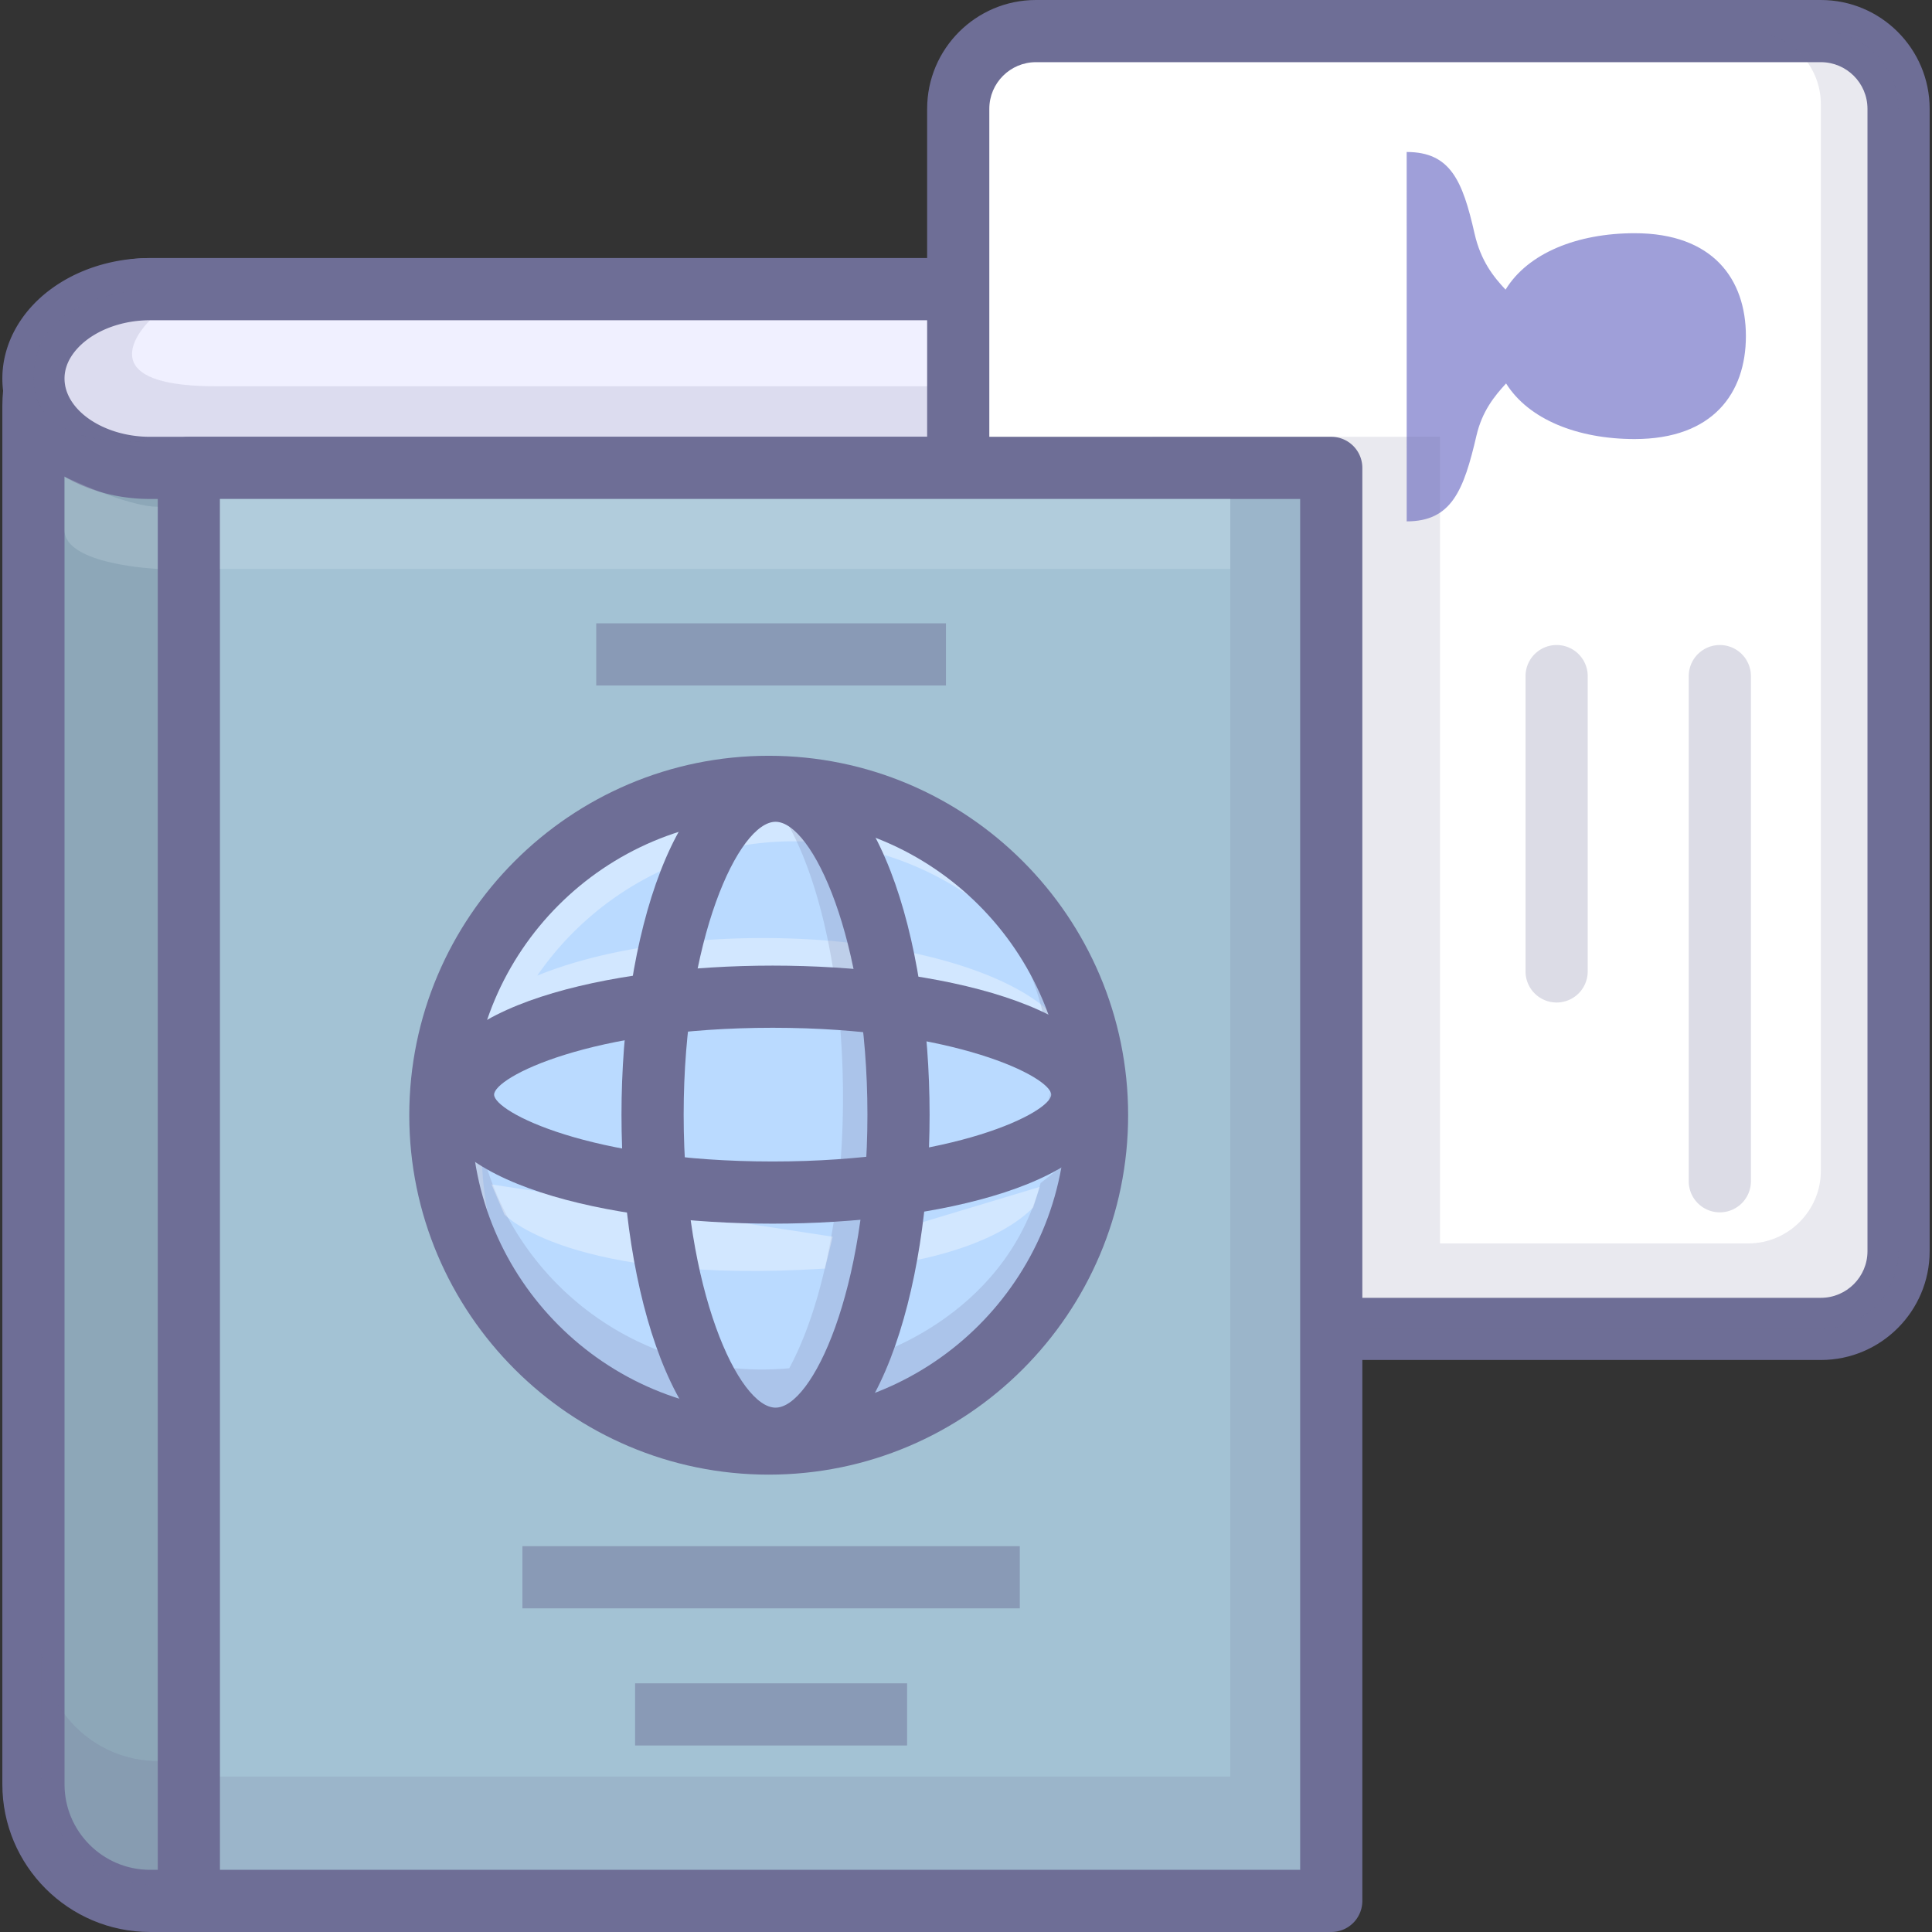 <?xml version="1.0" standalone="no"?><!DOCTYPE svg PUBLIC "-//W3C//DTD SVG 1.1//EN" "http://www.w3.org/Graphics/SVG/1.1/DTD/svg11.dtd"><svg t="1639302470141" class="icon" viewBox="0 0 1024 1024" version="1.1" xmlns="http://www.w3.org/2000/svg" p-id="4037" xmlns:xlink="http://www.w3.org/1999/xlink" width="200" height="200"><rect x="0" y="0" width="1024" height="1024" fill="#333333" stroke="none"/><defs><style type="text/css"></style></defs><path d="M577.904 1007.524H79.505c-33.982 0-61.785-27.803-61.785-61.785V215.041c0-33.982 27.803-61.785 61.785-61.785h498.399" fill="#8DA7B8" p-id="4038"></path><path d="M577.904 991.048H79.505c-24.982 0-45.309-20.331-45.309-45.309V215.041c0-24.982 20.327-45.309 45.309-45.309h498.399l-16.476-16.476v854.264l16.476-16.472z m0-854.268H79.505c-43.155 0-78.261 35.098-78.261 78.261v730.694c0 43.159 35.106 78.261 78.261 78.261h514.875V136.78h-16.476z" fill="#6E6E96" p-id="4039"></path><path d="M656.165 153.256H79.505c-33.982 0-61.785 21.316-61.785 47.369 0 26.049 27.803 47.369 61.785 47.369h576.66" fill="#F0F0FF" p-id="4040"></path><path d="M693.236 231.517H79.505c-24.557 0-45.309-14.153-45.309-30.893 0-9.927 7.328-17.032 11.698-20.373 8.716-6.685 20.966-10.52 33.611-10.52h572.541a16.476 16.476 0 0 1-16.476-16.476v94.737a16.476 16.476 0 0 0 32.952 0v-94.737a16.476 16.476 0 0 0-16.476-16.476H79.505c-20.039 0-39.098 6.15-53.658 17.316C10.211 166.082 1.244 183.04 1.244 200.624c0 35.205 35.106 63.845 78.261 63.845h613.731a16.476 16.476 0 0 0 0-32.952z" fill="#6E6E96" p-id="4041"></path><path d="M79.505 169.732s-37.071 35.012 35.012 35.012H635.57v26.774H100.1s-82.38 15.636-82.38-30.893 61.785-47.369 61.785-47.369" fill="#6E6E96" opacity=".15" p-id="4042"></path><path d="M1006.28 663.159c0 22.655-18.536 41.19-41.19 41.19H549.071c-22.655 0-41.19-18.536-41.19-41.19V57.666c0-22.655 18.536-41.19 41.19-41.19h416.019c22.655 0 41.19 18.536 41.19 41.19v605.493z" fill="#FFFFFF" p-id="4043"></path><path d="M989.804 663.159c0 13.63-11.084 24.714-24.714 24.714H549.071c-13.63 0-24.714-11.084-24.714-24.714V57.666c0-13.634 11.084-24.714 24.714-24.714h416.019c13.63 0 24.714 11.08 24.714 24.714v605.493z m32.952-605.493c0-31.803-25.863-57.666-57.666-57.666H549.071c-31.803 0-57.666 25.863-57.666 57.666v605.493c0 31.799 25.863 57.666 57.666 57.666h416.019c31.803 0 57.666-25.867 57.666-57.666V57.666z" fill="#6E6E96" p-id="4044"></path><path d="M895.067 358.353v267.735a16.476 16.476 0 0 0 32.952 0V358.353a16.476 16.476 0 0 0-32.952 0zM808.568 358.353v156.522a16.476 16.476 0 0 0 32.952 0V358.353a16.476 16.476 0 0 0-32.952 0zM680.879 358.353v53.547a16.476 16.476 0 0 0 32.952 0V358.353a16.476 16.476 0 0 0-32.952 0zM680.879 514.875v98.856a16.476 16.476 0 0 0 32.952 0v-98.856a16.476 16.476 0 0 0-32.952 0zM586.142 358.353v94.737a16.476 16.476 0 0 0 32.952 0V358.353a16.476 16.476 0 0 0-32.952 0z" fill="#6E6E96" opacity=".24" p-id="4045"></path><path d="M782.552 230.891c3.003-12.925 9.507-20.937 15.702-27.659 11.966 19.1 37.948 29.476 68.157 29.476 41.544 0 58.943-24.422 58.951-54.548 0-30.13-17.407-54.552-58.951-54.552-30.439 0-56.595 10.528-68.433 29.908-6.393-6.796-13.152-15.228-16.451-29.793-6.339-27.989-12.785-43.163-35.955-43.163l0.008 195.784c23.824 0 30.217-16.414 36.972-45.453z" fill="#9F9FD9" p-id="4046"></path><path d="M965.09 16.476H549.071c-1.512 0-3.007 0.091-4.481 0.259h382.037c21.155 0 38.463 17.308 38.463 38.459v565.386c0 21.155-17.308 38.463-38.463 38.463h-388.459c-12.279 0-23.239-5.853-30.291-14.882V663.159c0 22.655 18.536 41.19 41.19 41.19h416.019c22.655 0 41.19-18.536 41.19-41.19V57.666C1006.28 35.012 987.745 16.476 965.09 16.476z" fill="#6E6E96" opacity=".15" p-id="4047"></path><path d="M610.856 231.517h152.403V659.04h-152.403z" fill="#6E6E96" opacity=".15" p-id="4048"></path><path d="M21.839 871.597v65.904c0 33.982 27.803 61.785 61.785 61.785h498.399v-65.904H83.624c-33.982 0-61.785-27.803-61.785-61.785z" fill="#6E6E96" opacity=".2" p-id="4049"></path><path d="M100.1 247.993h605.493v759.527H100.1z" fill="#A3C2D4" p-id="4050"></path><path d="M705.593 991.048H100.1a16.476 16.476 0 0 1 16.476 16.476V247.993a16.476 16.476 0 0 1-16.476 16.476h605.493a16.476 16.476 0 0 1-16.476-16.476v759.527a16.476 16.476 0 0 1 16.476-16.472z m0-759.531H100.1a16.476 16.476 0 0 0-16.476 16.476v759.527a16.476 16.476 0 0 0 16.476 16.476h605.493a16.476 16.476 0 0 0 16.476-16.476V247.993a16.476 16.476 0 0 0-16.476-16.476z" fill="#6E6E96" p-id="4051"></path><path d="M410.533 591.048m-173.468 0a173.468 173.468 0 1 0 346.935 0 173.468 173.468 0 1 0-346.935 0Z" fill="#BADAFF" p-id="4052"></path><path d="M404.412 497.176c-47.13 0-89.629 7.649-119.653 19.919 22.823-33.01 57.666-57.835 99.931-67.218 65.686-14.585 130.918 12.188 168.508 63.008-33.871-64.075-107.465-100.343-181.64-83.875-58.638 13.024-103 55.751-120.769 108.849-7.151 7.126-11.076 14.882-11.076 22.992 0 4.399 1.186 8.695 3.386 12.847a164.834 164.834 0 0 0 3.143 52.167 164.496 164.496 0 0 0 28.351 62.333 165.394 165.394 0 0 1-15.224-41.45 164.225 164.225 0 0 1 6.179-92.673c27.836-19.919 82.294-33.459 144.956-33.459 74.776 0 137.9 19.269 157.993 45.655 0.408-1.784 0.601-3.588 0.601-5.408 0.004-35.18-73.734-63.688-164.686-63.688z" fill="#FFFFFF" opacity=".34" p-id="4053"></path><path d="M417.914 414.857c-4.498-2.443-9.165-3.732-13.951-3.732-2.311 0-4.576 0.297-6.813 0.877 1.19 0.844 2.364 1.804 3.53 2.822-92.29 4.271-165.802 80.436-165.802 173.772 0 96.092 77.894 173.991 173.982 173.991 13.103 0 26.518-19.067 33.949-29.607 14.112-27.243 23.256-48.023 25.455-97.34 35.193-4.399 64.59-12.584 83.455-22.984-0.074 0.272-0.136 0.56-0.21 0.828 18.367-5.054 31.325-10.573 31.325-24.879 0.016-93.048-73.046-169.052-164.921-173.748z m-166.951 158.009c0-84.51 68.499-153.004 153.004-153.004 0.614 0 1.248 0.016 1.858 0.025 24.088 26.765 40.976 89.073 40.976 161.72 0 11.599-0.437 22.947-1.277 33.928-12.254 0.684-24.965 0.956-37.99 0.956-65.702 0-123.286-10.195-155.501-25.488a155.785 155.785 0 0 1-1.071-18.136z m167.343 152.329a155.69 155.69 0 0 1-14.338 0.676c-73.182 0-134.349-51.385-149.421-120.036 24.776 19.594 84.295 33.401 153.799 33.401 11.974 0 23.647-0.42 34.909-1.199-4.622 35.506-13.449 65.925-24.949 87.158z m137.146-139.589c-21.176 15.833-50.738 24.03-85.132 27.89 0.63-9.511 0.964-19.298 0.964-29.261 0-74.723-18.408-138.378-44.197-162.622 73.532 11.142 129.884 74.616 129.884 151.266 0 7.278-0.531 5.709-1.52 12.728z" fill="#6E6E96" opacity=".2" p-id="4054"></path><path d="M458.865 719.713s73.133-19.709 92.653-92.653l24.376-19.252s12.695 111.3-143.51 148.391l26.481-36.486z" fill="#6E6E96" opacity=".2" p-id="4055"></path><path d="M267.352 643.697s34.212 37.158 169.876 28.689l4.103-16.904-180.812-27.721 6.833 15.936z m208.94 7.9l-3.213 18.428s50.482-5.944 74.529-29.99l3.468-10.965-74.785 22.527z" fill="#FFFFFF" opacity=".34" p-id="4056"></path><path d="M459.755 590.817c0 93.341-29.311 155.262-48.699 155.262s-48.703-61.921-48.703-155.262c0-93.337 29.315-155.253 48.703-155.253s48.699 61.921 48.699 155.253zM411.056 402.608c-53.609 0-81.655 94.679-81.655 188.209 0 93.534 28.05 188.209 81.655 188.209 53.605 0 81.651-94.675 81.651-188.209 0-93.526-28.046-188.209-81.651-188.209z" fill="#6E6E96" p-id="4057"></path><path d="M557.157 580.174c0 9.099-50.754 35.436-147.633 35.436-96.871 0-147.633-26.329-147.633-35.436s50.763-35.432 147.633-35.432c96.879 0 147.633 26.325 147.633 35.432z m-147.633-68.384c-86.977 0-180.585 21.394-180.585 68.384 0 46.977 93.608 68.388 180.585 68.388 86.973 0 180.585-21.394 180.585-68.388 0-46.985-93.613-68.384-180.585-68.384z" fill="#6E6E96" p-id="4058"></path><path d="M564.983 591.081c0 86.874-70.678 157.552-157.552 157.552-86.878 0-157.552-70.678-157.552-157.552s70.678-157.552 157.552-157.552 157.552 70.678 157.552 157.552z m-157.552-190.504c-105.043 0-190.504 85.461-190.504 190.504s85.465 190.504 190.504 190.504c105.043 0 190.504-85.461 190.504-190.504s-85.457-190.504-190.504-190.504z" fill="#6E6E96" p-id="4059"></path><path d="M316.022 330.373h185.359v32.952H316.022zM276.892 819.508h263.62v32.952H276.892zM336.617 892.192h144.165v32.952h-144.165z" fill="#6E6E96" opacity=".47" p-id="4060"></path><path d="M652.046 247.993v693.627H95.981v65.904h605.493V247.993z" fill="#6E6E96" opacity=".15" p-id="4061"></path><path d="M116.576 264.469h535.47v37.071H116.576z" fill="#CCE0EB" opacity=".35" p-id="4062"></path><path d="M83.624 301.54s-49.428-2.059-49.428-20.595v-28.314s32.952 15.957 49.428 15.957v32.952z" fill="#CCE0EB" opacity=".25" p-id="4063"></path></svg>